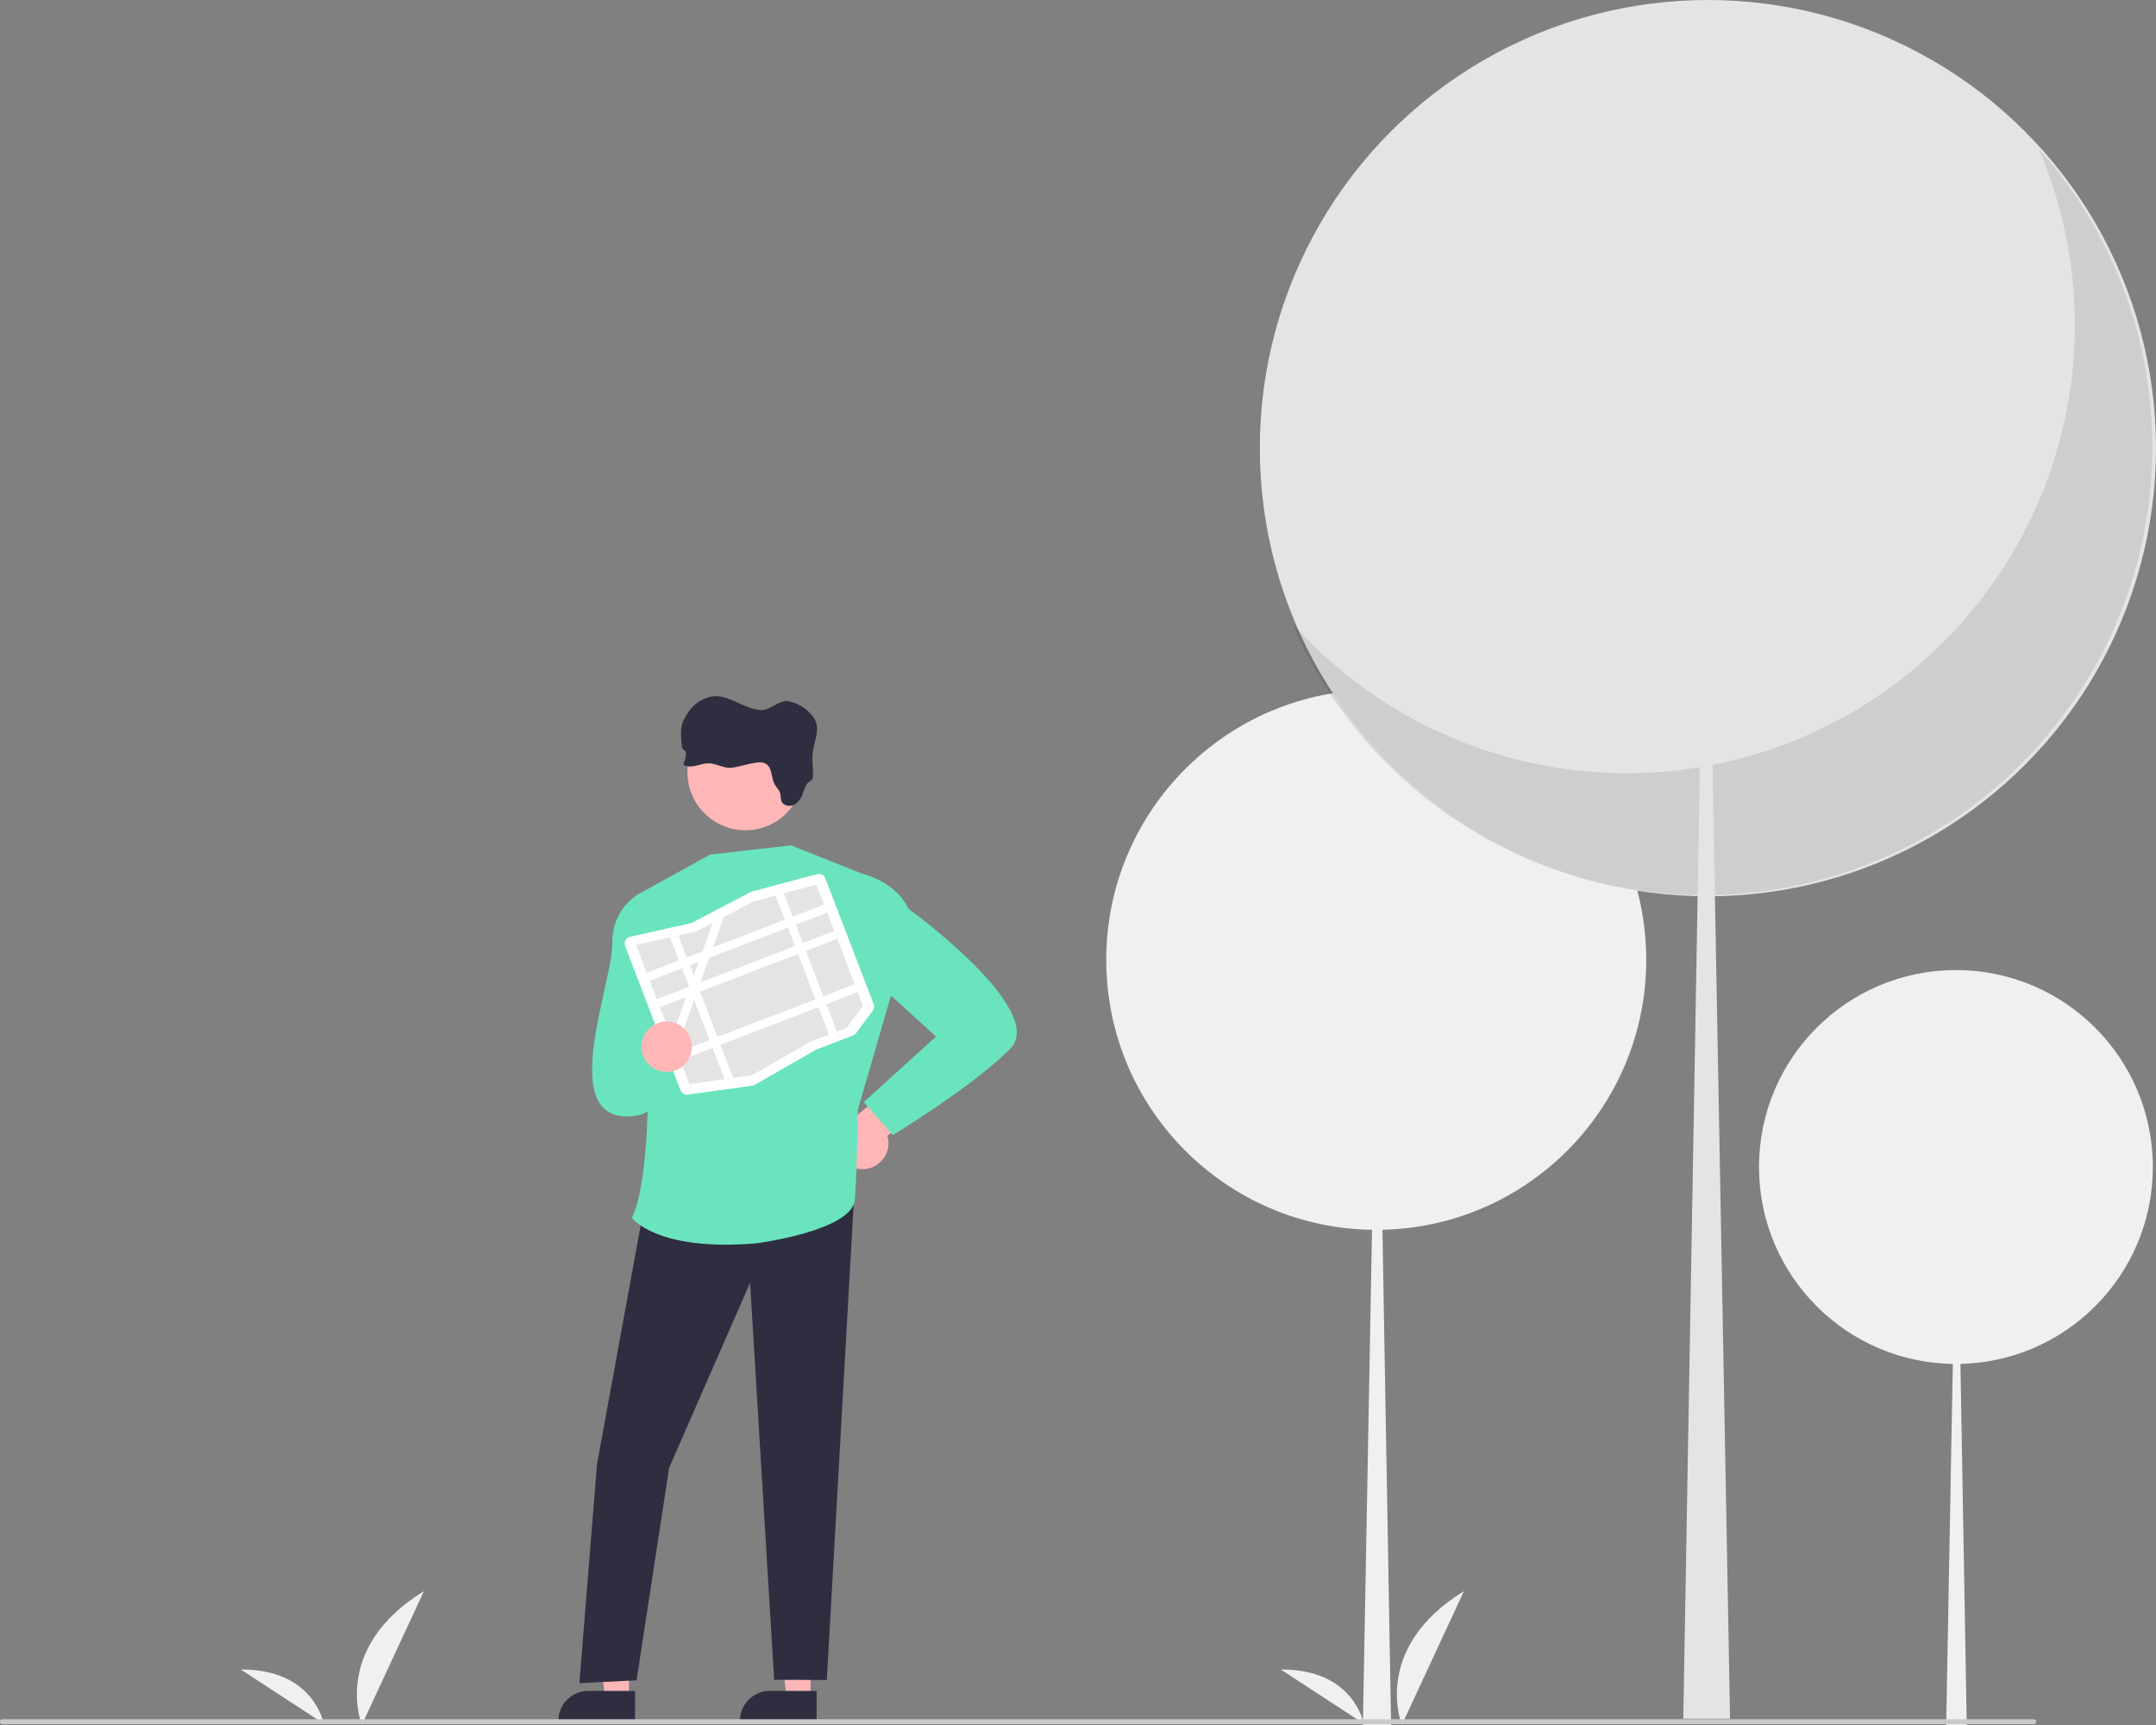 <svg xmlns="http://www.w3.org/2000/svg" id="ffcf1f7b-abca-46b6-8e43-585f7256c1ae" width="885.201" height="708.317" data-name="Layer 1" viewBox="0 0 885.201 708.317"><rect x="0" y="0" width="885.201" height="708.317" fill="#808080" stroke="none"/><path id="aabd4afe-642c-4327-a3f2-08ec89276309" fill="#f0f0f0" d="M305.958,803.976s-12.753-31.391,25.505-54.934Z" data-name="Path 482" transform="translate(-157.4 -95.842)"/><path id="e302a207-98de-4798-aedc-79a63cff2427" fill="#f0f0f0" d="M290.274,803.405s-3.89-22.374-34-22.182Z" data-name="Path 483" transform="translate(-157.4 -95.842)"/><path id="e16a8a0b-115e-4877-a9d6-27a72cf85b73" fill="#f0f0f0" d="M732.958,803.976s-12.753-31.391,25.505-54.934Z" data-name="Path 482" transform="translate(-157.4 -95.842)"/><path id="b0706b48-08e0-43ea-ab25-36cfaee90c12" fill="#f0f0f0" d="M717.274,803.405s-3.89-22.374-34-22.182Z" data-name="Path 483" transform="translate(-157.4 -95.842)"/><circle cx="565.054" cy="394.031" r="110.853" fill="#f0f0f0"/><polygon fill="#f0f0f0" points="565.358 394.03 565.663 394.03 571.145 708.317 559.572 708.317 565.358 394.03"/><circle cx="803.054" cy="479.085" r="80.853" fill="#f0f0f0"/><polygon fill="#f0f0f0" points="803.276 479.085 803.498 479.085 807.496 708.317 799.055 708.317 803.276 479.085"/><path fill="#ffb6b6" d="M512.728,575.748a10.664,10.664,0,0,0,8.999-13.652L552.462,539.929l-18.409-6.992-26.364,22.123a10.721,10.721,0,0,0,5.039,20.689Z" transform="translate(-157.4 -95.842)"/><polygon fill="#ffb6b6" points="332.796 697.353 323.037 697.352 318.394 659.71 332.798 659.71 332.796 697.353"/><path fill="#2f2e41" d="M492.684,802.655l-31.468-.001v-.398a12.249,12.249,0,0,1,12.248-12.248h.001l19.219.001Z" transform="translate(-157.4 -95.842)"/><polygon fill="#ffb6b6" points="258.253 697.353 248.494 697.352 243.852 659.71 258.255 659.71 258.253 697.353"/><path fill="#2f2e41" d="M418.142,802.655l-31.468-.001v-.398a12.249,12.249,0,0,1,12.248-12.248h.001l19.219.001Z" transform="translate(-157.4 -95.842)"/><polygon fill="#2f2e41" points="265.791 488.031 245.109 601.135 237.875 690.973 261.361 689.818 274.73 602.578 307.96 526.618 317.85 689.608 339.47 689.678 351.103 483.507 265.791 488.031"/><path fill="#69e4be" d="M511.15,454.415l-28.989-11.534-33.256,3.805L420.712,462.271s8.624,108.158-3.877,133.527c0,0,10.016,13.874,50.826,10.487,0,0,39.753-5.024,40.739-18.06s1.193-36.737,1.193-36.737l13.799-47.551Z" transform="translate(-157.4 -95.842)"/><path fill="#69e4be" d="M432.044,464.353l-11.332-2.082s-12.057,5.287-11.934,21.041-21.301,68.57,4.332,70.785S432.044,516.642,432.044,516.642Z" transform="translate(-157.4 -95.842)"/><path fill="#69e4be" d="M501.956,461.126l9.194-6.711s14.038,3.171,19.23,14.471c0,0,57.566,41.75,41.732,57.584s-48.11,35.322-48.11,35.322l-11.95-13.531,29.649-26.86-24.323-22.158Z" transform="translate(-157.4 -95.842)"/><path fill="#ffb6b6" d="M487.255,412.893a23.799,23.799,0,0,1-47.599,0v-.913a23.799,23.799,0,0,1,47.581.913Z" transform="translate(-157.4 -95.842)"/><path fill="#2f2e41" d="M467.073,409.057c1.522-.25,3.173-.487,4.537.213,2.966,1.516,2.284,5.816,3.904,8.654.639,1.127,1.675,2.046,2.101,3.264s.164,2.74.834,3.916c.968,1.699,3.593,1.949,5.316.938a8.455,8.455,0,0,0,3.337-4.707c.572-1.62,1.054-3.41,2.436-4.47a5.164,5.164,0,0,0,1.334-1.09,3.289,3.289,0,0,0,.317-1.864c0-4.117-.639-7.308.292-11.297,1.492-6.431,2.856-9.61-1.87-14.378a16.351,16.351,0,0,0-8.903-4.555c-3.045-.499-7.527,3.751-10.609,3.654-7.838-.311-14.451-7.57-21.924-5.225a15.42,15.42,0,0,0-8.051,5.925c-3.654,5.383-3.325,7.466-2.795,13.891a2.375,2.375,0,0,0,.408,1.37c.274.329.719.505.987.84a2.077,2.077,0,0,1,.304,1.498,10.078,10.078,0,0,1-.725,3.045,1.254,1.254,0,0,0-.11,1.096,1.108,1.108,0,0,0,.609.414c3.045,1.096,6.334-1.017,9.592-.962s6.352,2.235,9.713,1.76C461.075,410.53,464.083,409.55,467.073,409.057Z" transform="translate(-157.4 -95.842)"/><path fill="#fff" d="M466.916,541.366a2.839,2.839,0,0,1-.629.162l-26.427,3.689a2.844,2.844,0,0,1-3.061-1.804l-22.748-59.191a2.856,2.856,0,0,1,2.044-3.812l0,0,24.852-5.546a2.271,2.271,0,0,0,.552-.202l24.172-12.638a2.829,2.829,0,0,1,.588-.229l26.602-7.092a2.851,2.851,0,0,1,3.402,1.735l19.834,51.611a2.842,2.842,0,0,1-.375,2.731l-6.86,9.212a2.852,2.852,0,0,1-1.266.96l-14.991,5.761a2.255,2.255,0,0,0-.311.148L467.312,541.178A2.856,2.856,0,0,1,466.916,541.366Z" transform="translate(-157.4 -95.842)"/><path fill="#e4e4e4" d="M479.211,462.594l-3.378.901-8.952,2.388-.016.004-12.256,6.408-4.548,2.379-.002.001-6.831,3.571-.187.042-7.096,1.582-3.43.767-13.988,3.121,21.96,57.141,14.415-2.011,3.534-.494,7.533-1.053.087-.011,24.207-13.874,14.728-5.66,6.724-9.03-19.115-49.74Z" transform="translate(-157.4 -95.842)"/><rect width="78.016" height="3.476" x="420.954" y="481.098" fill="#fff" transform="translate(-299.993 101.296) rotate(-21.022)"/><rect width="78.016" height="3.476" x="425.111" y="491.915" fill="#fff" transform="translate(-303.596 103.508) rotate(-21.022)"/><rect width="78.016" height="3.476" x="433.508" y="513.765" fill="#fff" transform="translate(-310.876 107.974) rotate(-21.022)"/><polygon fill="#fff" points="321.811 366.753 343.613 423.483 340.368 424.73 318.433 367.654 321.811 366.753"/><polygon fill="#fff" points="297.21 376.453 292.733 388.91 291.181 393.23 287.56 403.312 286.784 405.467 286.007 407.633 284.985 410.476 277.646 430.901 275.738 425.936 281.722 409.28 283.076 405.509 283.274 404.959 284.875 400.5 286.895 394.878 288.448 390.556 292.659 378.833 292.661 378.832 297.21 376.453"/><polygon fill="#fff" points="278.545 384.028 301.035 442.552 297.501 443.046 275.115 384.795 278.545 384.028"/><circle cx="273.731" cy="429.715" r="10.353" fill="#ffb6b6"/><circle cx="701.225" cy="183.976" r="183.976" fill="#e4e4e4"/><path d="M994.466,156.936A183.99,183.99,0,0,1,687.909,351.651,183.992,183.992,0,1,0,994.466,156.936Z" opacity=".1" transform="translate(-157.4 -95.842)" style="isolation:isolate"/><polygon fill="#e4e4e4" points="700.72 183.975 700.214 183.975 691.116 705.577 710.323 705.577 700.72 183.975"/><path fill="#cacaca" d="M992.4,803.643h-834a1,1,0,0,1,0-2h834a1,1,0,0,1,0,2Z" transform="translate(-157.4 -95.842)"/></svg>